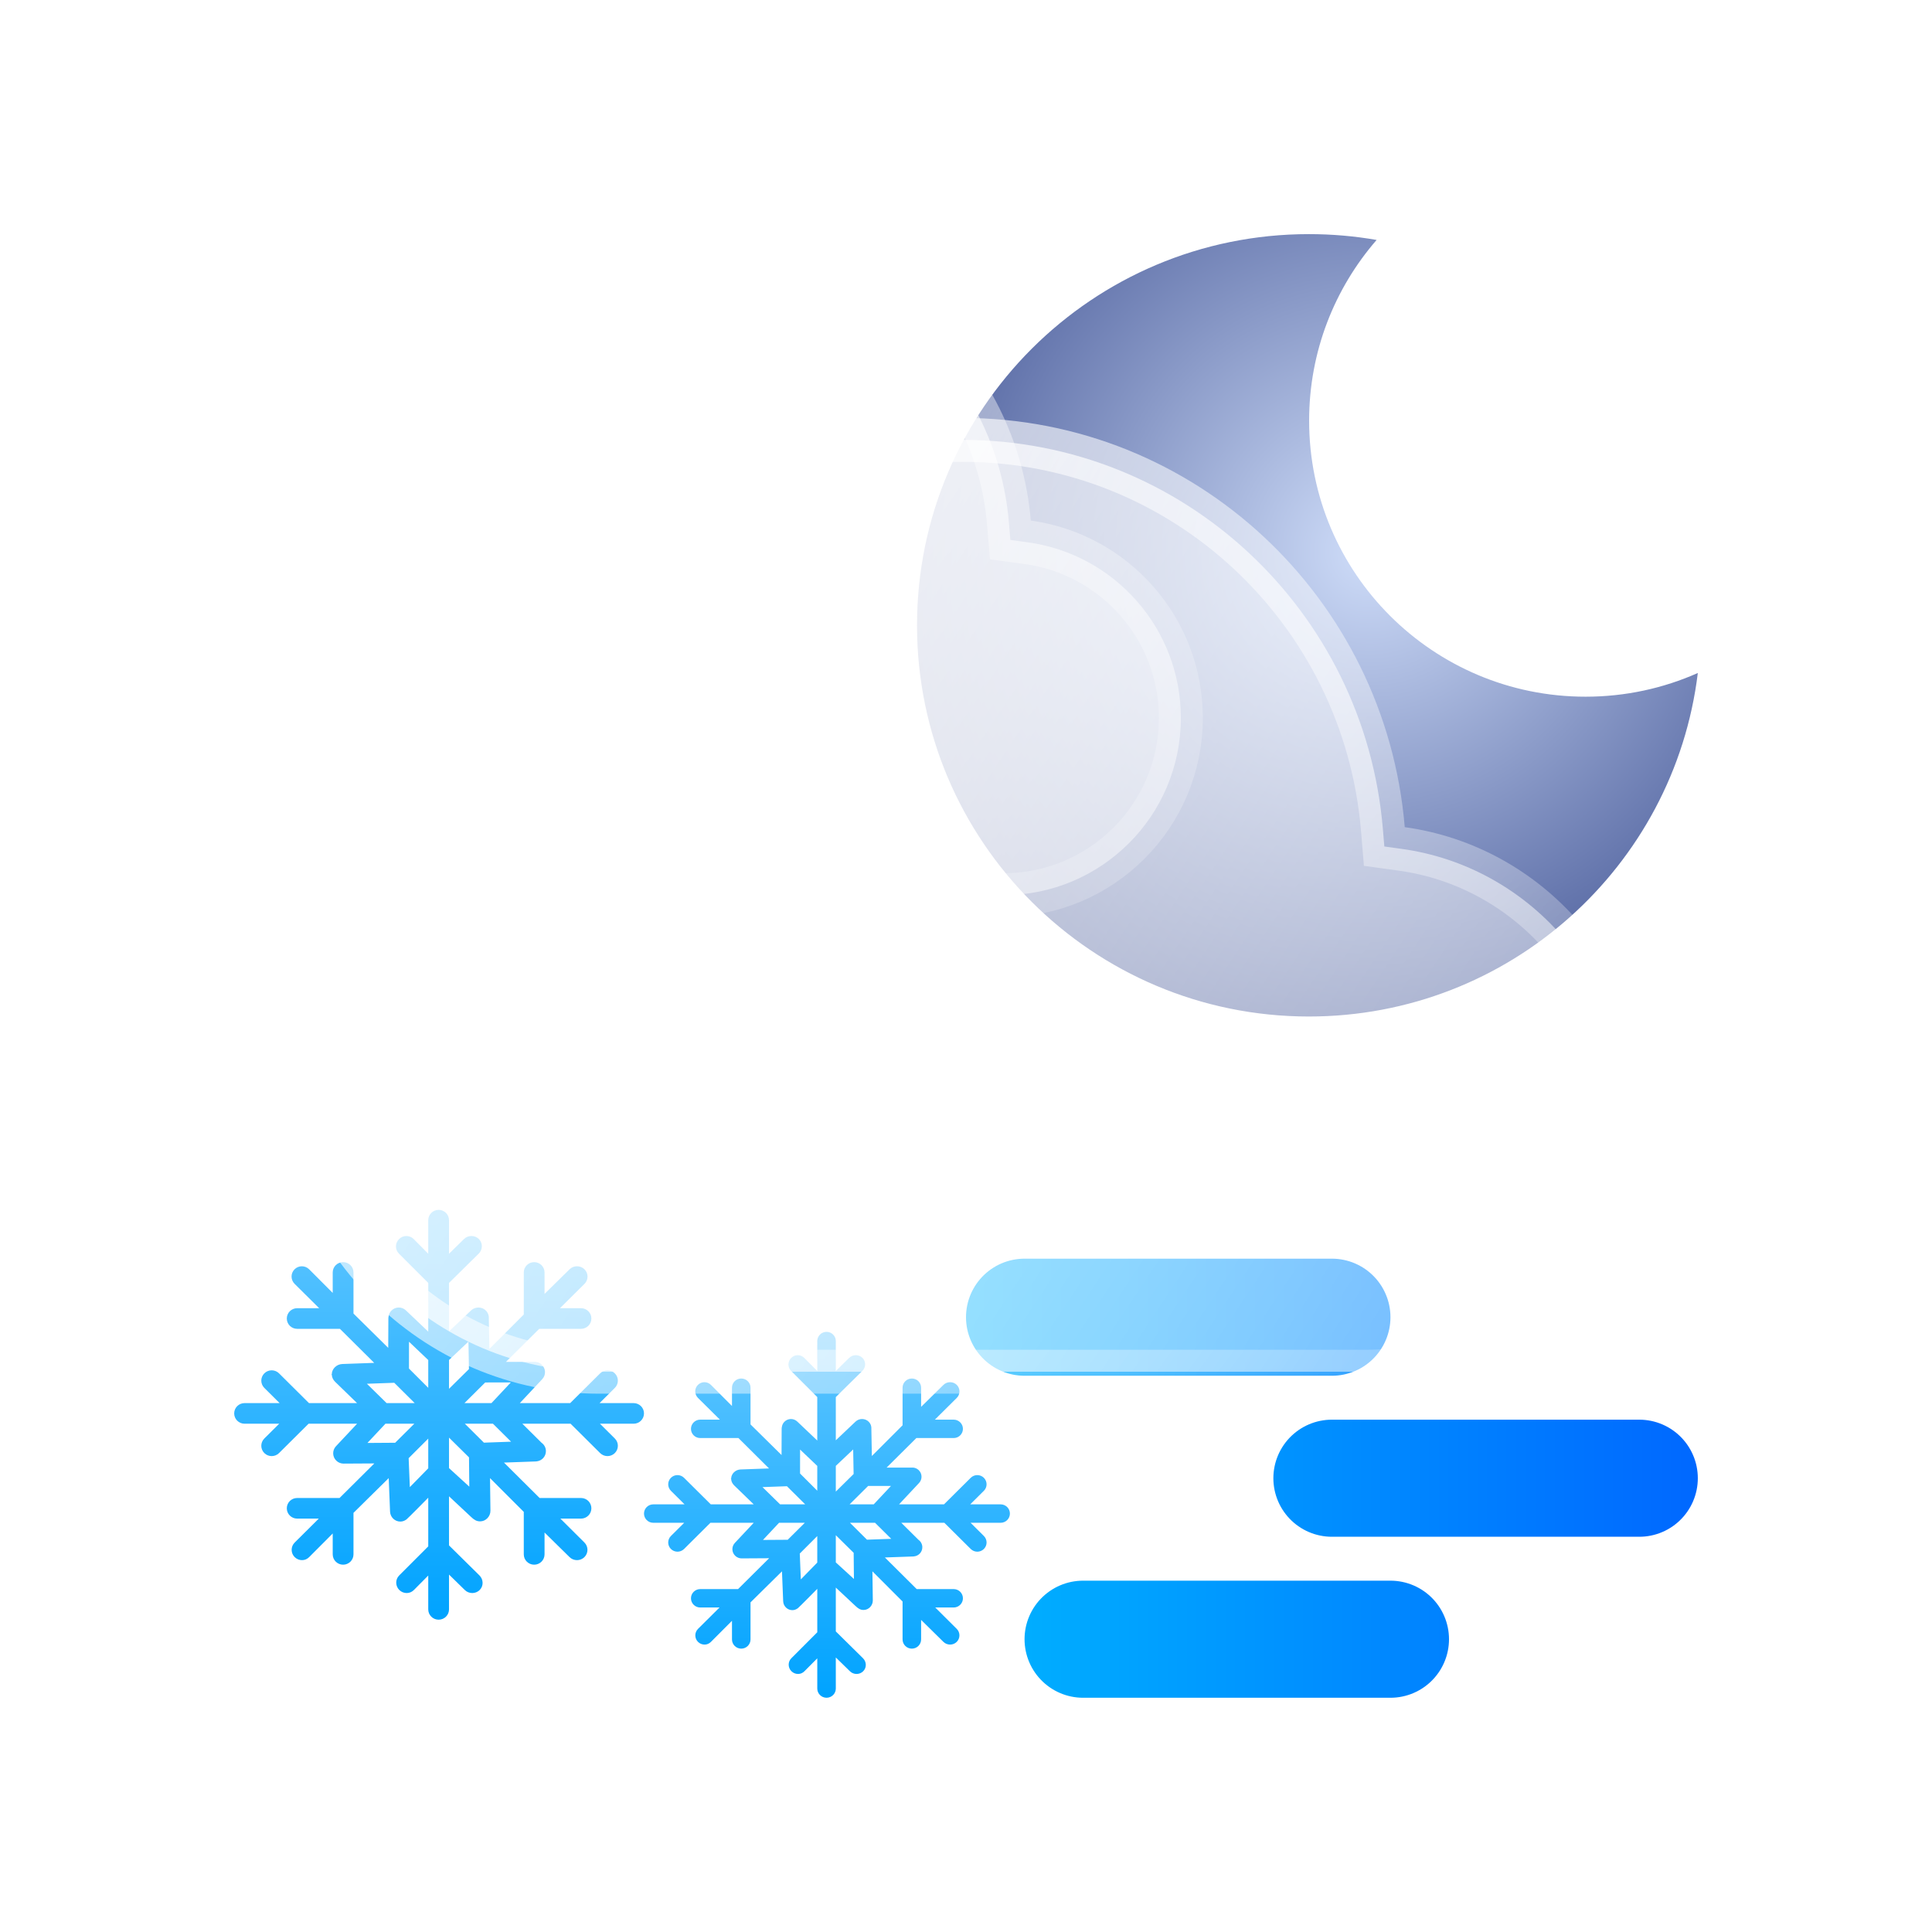 <svg width="132" height="132" viewBox="0 0 132 132" fill="none" xmlns="http://www.w3.org/2000/svg">
<g filter="url(#filter0_d_678_120)">
<path d="M78 81.996C88.935 81.996 99 81.996 99 81.996M82 103.996H103M99 92.996H120" stroke="url(#paint0_linear_678_120)" stroke-width="8" stroke-linecap="round"/>
<path d="M51.291 87.864H48.963L50.006 86.827C50.284 86.552 50.284 86.106 50.007 85.831C49.729 85.555 49.28 85.555 49.003 85.831L46.956 87.864H43.516L45.047 86.229C45.314 85.945 45.297 85.499 45.011 85.234C44.893 85.125 44.748 85.064 44.599 85.049C44.509 85.045 42.566 85.049 42.566 85.049L44.841 82.79H47.696C48.088 82.79 48.405 82.474 48.405 82.085C48.405 81.696 48.088 81.38 47.696 81.38H46.259L47.933 79.718C48.21 79.443 48.21 78.997 47.933 78.722C47.656 78.447 47.191 78.447 46.914 78.722L45.205 80.403V78.938C45.205 78.548 44.887 78.233 44.495 78.233C44.104 78.233 43.786 78.548 43.786 78.938V81.813L41.437 84.162L41.397 82.034C41.397 82.031 41.401 82.028 41.401 82.025C41.397 81.853 41.334 81.682 41.205 81.549C40.933 81.269 40.469 81.261 40.187 81.531L38.678 82.962V79.652L40.709 77.651C40.986 77.375 40.994 76.929 40.717 76.654C40.44 76.379 39.979 76.379 39.702 76.654L38.678 77.659V75.367C38.678 74.978 38.36 74.662 37.968 74.662C37.577 74.662 37.259 74.978 37.259 75.367V77.659L36.263 76.654C35.986 76.379 35.545 76.379 35.267 76.654C34.99 76.929 34.979 77.376 35.256 77.651L37.259 79.652V82.981L35.729 81.526C35.444 81.259 35.003 81.271 34.734 81.554C34.632 81.66 34.575 81.79 34.553 81.925C34.539 81.98 34.533 82.037 34.534 82.095L34.525 84.09L32.151 81.746V78.938C32.151 78.548 31.834 78.233 31.442 78.233C31.05 78.233 30.732 78.548 30.732 78.938V80.337L29.122 78.722C28.844 78.447 28.403 78.447 28.126 78.722C27.849 78.997 27.853 79.443 28.13 79.718L29.807 81.38H28.304C27.912 81.38 27.595 81.696 27.595 82.085C27.595 82.474 27.912 82.79 28.304 82.79H31.226L33.567 85.115L31.386 85.193C31.006 85.207 30.674 85.516 30.67 85.89C30.67 85.9 30.637 85.911 30.637 85.921C30.637 85.922 30.637 85.922 30.637 85.922C30.637 85.923 30.67 85.924 30.67 85.925C30.674 86.101 30.76 86.276 30.897 86.409L32.395 87.864H29.11L27.064 85.831C26.787 85.555 26.337 85.555 26.06 85.831C25.783 86.106 25.783 86.552 26.06 86.827L27.104 87.864H24.709C24.318 87.864 24 88.179 24 88.568C24 88.957 24.318 89.273 24.709 89.273H27.076L26.06 90.282C25.783 90.557 25.783 91.003 26.06 91.279C26.199 91.416 26.381 91.485 26.562 91.485C26.744 91.485 26.925 91.416 27.064 91.279L29.083 89.273H32.396L30.953 90.813C30.687 91.098 30.703 91.544 30.99 91.809C31.126 91.936 31.3 91.998 31.473 91.998C31.476 91.998 31.479 91.998 31.482 91.998C31.485 91.998 31.487 91.998 31.489 91.998C31.49 91.998 31.492 91.998 31.494 91.998L33.575 91.986L31.199 94.347H28.304C27.912 94.347 27.595 94.662 27.595 95.051C27.595 95.441 27.912 95.756 28.304 95.756H29.78L28.134 97.391C27.857 97.666 27.857 98.112 28.134 98.387C28.273 98.525 28.454 98.594 28.636 98.594C28.817 98.594 28.983 98.525 29.122 98.387L30.732 96.772V98.199C30.732 98.588 31.05 98.904 31.442 98.904C31.834 98.904 32.151 98.588 32.151 98.199V95.363L34.558 92.988L34.65 95.279C34.664 95.659 34.983 95.966 35.363 95.958C35.492 95.956 35.632 95.915 35.771 95.813C35.871 95.74 37.259 94.328 37.259 94.328V97.652L35.275 99.638C34.998 99.913 35.006 100.36 35.283 100.635C35.422 100.773 35.607 100.841 35.789 100.841C35.97 100.841 36.138 100.773 36.277 100.635L37.259 99.645V101.957C37.259 102.347 37.577 102.662 37.969 102.662C38.361 102.662 38.678 102.347 38.678 101.957V99.579L39.757 100.635C39.895 100.773 40.085 100.841 40.266 100.841C40.448 100.841 40.633 100.773 40.772 100.635C41.049 100.36 41.035 99.914 40.758 99.638L38.678 97.586V94.232C38.678 94.232 39.977 95.443 40.182 95.639C40.387 95.834 40.555 95.944 40.799 95.944C40.8 95.944 40.802 95.944 40.803 95.944C41.195 95.944 41.511 95.605 41.508 95.216L41.48 92.99L43.786 95.297V98.199C43.786 98.588 44.104 98.904 44.496 98.904C44.888 98.904 45.205 98.588 45.205 98.199V96.706L46.914 98.387C47.052 98.525 47.242 98.594 47.423 98.594C47.605 98.594 47.79 98.525 47.929 98.387C48.206 98.112 48.208 97.666 47.931 97.391L46.287 95.756H47.696C48.088 95.756 48.405 95.441 48.405 95.051C48.405 94.662 48.088 94.347 47.696 94.347H44.868L42.433 91.928L44.614 91.85C44.622 91.85 44.63 91.848 44.637 91.848C44.64 91.848 44.643 91.847 44.646 91.847C45.022 91.817 45.312 91.499 45.298 91.12C45.29 90.893 45.173 90.695 44.999 90.572L43.689 89.273H46.984L49.003 91.279C49.142 91.416 49.323 91.485 49.505 91.485C49.686 91.485 49.868 91.416 50.006 91.279C50.284 91.004 50.284 90.557 50.007 90.282L48.991 89.273H51.291C51.682 89.273 52 88.958 52 88.568C52 88.179 51.682 87.864 51.291 87.864ZM42.9 86.453L41.578 87.864H39.733L41.152 86.454L42.9 86.453ZM40.006 83.662L40.04 85.541L38.678 86.886V84.919L40.006 83.662ZM35.944 83.67L37.259 84.922V86.82L35.942 85.504L35.944 83.67ZM33.068 86.543L34.937 86.476L36.334 87.864H34.414L33.068 86.543ZM33.104 90.586L34.334 89.273H36.307L34.998 90.573L33.104 90.586ZM36.001 93.604L35.92 91.627L37.259 90.289V92.319L36.001 93.604ZM40.064 93.573L38.678 92.306V90.223L40.044 91.572L40.064 93.573ZM42.918 90.5L41.063 90.567L39.76 89.273H41.68L42.918 90.5Z" fill="url(#paint1_linear_678_120)"/>
<path d="M76.367 94.782H74.288L75.22 93.857C75.468 93.611 75.468 93.213 75.22 92.967C74.973 92.722 74.572 92.722 74.324 92.967L72.497 94.782H69.425L70.792 93.323C71.03 93.069 71.016 92.671 70.759 92.434C70.654 92.337 70.525 92.283 70.392 92.27C70.312 92.266 68.577 92.269 68.577 92.269L70.608 90.252H73.157C73.507 90.252 73.79 89.971 73.79 89.623C73.79 89.276 73.507 88.994 73.157 88.994H71.874L73.369 87.51C73.616 87.264 73.616 86.866 73.369 86.62C73.121 86.374 72.706 86.374 72.459 86.62L70.933 88.121V86.813C70.933 86.465 70.65 86.184 70.3 86.184C69.95 86.184 69.666 86.465 69.666 86.813V89.38L67.568 91.478L67.533 89.578C67.533 89.575 67.536 89.572 67.536 89.569C67.533 89.416 67.477 89.263 67.361 89.144C67.119 88.894 66.704 88.887 66.453 89.128L65.105 90.406V87.451L66.919 85.664C67.166 85.418 67.173 85.02 66.926 84.774C66.678 84.528 66.267 84.528 66.019 84.774L65.105 85.671V83.625C65.105 83.277 64.822 82.996 64.472 82.996C64.122 82.996 63.838 83.277 63.838 83.625V85.671L62.949 84.774C62.702 84.528 62.308 84.528 62.06 84.774C61.813 85.02 61.802 85.418 62.05 85.664L63.838 87.451V90.422L62.472 89.124C62.218 88.885 61.824 88.896 61.584 89.148C61.493 89.244 61.442 89.36 61.422 89.48C61.41 89.529 61.405 89.58 61.405 89.632L61.398 91.413L59.278 89.321V86.813C59.278 86.465 58.994 86.184 58.644 86.184C58.294 86.184 58.011 86.465 58.011 86.813V88.062L56.573 86.62C56.325 86.374 55.931 86.374 55.684 86.62C55.437 86.866 55.44 87.264 55.688 87.51L57.185 88.994H55.843C55.493 88.994 55.209 89.276 55.209 89.623C55.209 89.971 55.493 90.252 55.843 90.252H58.452L60.542 92.328L58.594 92.398C58.255 92.41 57.959 92.686 57.956 93.02C57.955 93.029 57.926 93.039 57.926 93.048C57.926 93.049 57.926 93.049 57.926 93.049C57.926 93.05 57.955 93.051 57.955 93.051C57.959 93.209 58.036 93.365 58.158 93.484L59.496 94.782H56.563L54.735 92.967C54.488 92.722 54.087 92.722 53.84 92.967C53.592 93.213 53.592 93.611 53.84 93.857L54.771 94.782H52.633C52.283 94.782 52 95.064 52 95.412C52 95.759 52.283 96.041 52.633 96.041H54.747L53.84 96.942C53.592 97.188 53.592 97.586 53.84 97.832C53.963 97.954 54.125 98.016 54.288 98.016C54.45 98.016 54.612 97.954 54.736 97.832L56.538 96.041H59.497L58.208 97.416C57.97 97.67 57.985 98.069 58.241 98.305C58.363 98.418 58.518 98.474 58.672 98.474C58.675 98.474 58.678 98.473 58.681 98.473C58.683 98.473 58.684 98.474 58.686 98.474C58.688 98.474 58.689 98.474 58.691 98.474L60.549 98.463L58.427 100.571H55.843C55.493 100.571 55.209 100.853 55.209 101.2C55.209 101.548 55.493 101.829 55.843 101.829H57.161L55.691 103.289C55.444 103.535 55.444 103.933 55.691 104.179C55.815 104.302 55.977 104.363 56.139 104.363C56.301 104.363 56.449 104.302 56.573 104.179L58.011 102.737V104.01C58.011 104.358 58.294 104.64 58.644 104.64C58.994 104.64 59.278 104.358 59.278 104.01V101.478L61.427 99.358L61.509 101.404C61.522 101.743 61.806 102.017 62.145 102.01C62.261 102.008 62.386 101.971 62.51 101.88C62.599 101.815 63.839 100.554 63.839 100.554V103.522L62.067 105.296C61.82 105.541 61.827 105.94 62.074 106.185C62.198 106.308 62.364 106.37 62.526 106.37C62.688 106.37 62.838 106.308 62.961 106.185L63.839 105.302V107.366C63.839 107.714 64.122 107.995 64.472 107.995C64.822 107.995 65.105 107.714 65.105 107.366V105.243L66.069 106.185C66.192 106.308 66.362 106.37 66.524 106.37C66.686 106.37 66.851 106.308 66.975 106.185C67.222 105.94 67.21 105.541 66.963 105.296L65.105 103.463V100.468C65.105 100.468 66.265 101.55 66.448 101.724C66.631 101.899 66.781 101.997 66.999 101.997C67 101.997 67.002 101.997 67.003 101.997C67.353 101.997 67.635 101.695 67.633 101.347L67.607 99.359L69.666 101.419V104.01C69.666 104.358 69.95 104.64 70.3 104.64C70.65 104.64 70.933 104.358 70.933 104.01V102.677L72.459 104.179C72.582 104.302 72.752 104.363 72.914 104.363C73.076 104.363 73.242 104.302 73.365 104.179C73.613 103.933 73.614 103.535 73.367 103.289L71.899 101.829H73.157C73.507 101.829 73.79 101.548 73.79 101.2C73.79 100.853 73.507 100.571 73.157 100.571H70.632L68.458 98.411L70.406 98.342C70.413 98.341 70.419 98.34 70.426 98.34C70.429 98.34 70.431 98.34 70.434 98.339C70.77 98.312 71.028 98.028 71.016 97.69C71.008 97.487 70.904 97.31 70.749 97.201L69.579 96.041H72.521L74.324 97.832C74.448 97.954 74.61 98.016 74.772 98.016C74.934 98.016 75.096 97.954 75.22 97.832C75.468 97.586 75.468 97.188 75.22 96.942L74.313 96.041H76.367C76.716 96.041 77 95.759 77 95.412C77 95.064 76.716 94.782 76.367 94.782ZM68.875 93.523L67.695 94.782H66.047L67.314 93.524L68.875 93.523ZM66.291 91.031L66.322 92.709L65.105 93.91V92.153L66.291 91.031ZM62.664 91.038L63.838 92.156V93.851L62.662 92.675L62.664 91.038ZM60.096 93.603L61.766 93.543L63.013 94.782H61.298L60.096 93.603ZM60.129 97.213L61.227 96.041H62.988L61.819 97.202L60.129 97.213ZM62.715 99.908L62.643 98.143L63.838 96.948V98.76L62.715 99.908ZM66.343 99.88L65.105 98.749V96.889L66.325 98.093L66.343 99.88ZM68.891 97.137L67.234 97.196L66.072 96.041H67.785L68.891 97.137Z" fill="url(#paint2_linear_678_120)"/>
<path fill-rule="evenodd" clip-rule="evenodd" d="M124 37.981C121.657 39.022 119.062 39.6 116.331 39.6C105.9 39.6 97.443 31.157 97.443 20.742C97.443 16.02 99.182 11.702 102.055 8.394C100.552 8.132 99.005 7.996 97.426 7.996C82.64 7.996 70.654 19.962 70.654 34.724C70.654 49.485 82.64 61.451 97.426 61.451C111.106 61.451 122.39 51.206 124 37.981Z" fill="url(#paint3_radial_678_120)"/>
<path d="M36.7 25.344L37.607 25.156L37.846 24.261C40.108 15.759 47.868 9.496 57.09 9.496C67.518 9.496 76.072 17.503 76.931 27.693L77.031 28.89L78.222 29.053C84.13 29.864 88.68 34.929 88.68 41.051C88.68 47.739 83.253 53.162 76.555 53.162H58.063H39.572C31.799 53.162 25.5 46.868 25.5 39.107C25.5 32.33 30.304 26.668 36.7 25.344Z" fill="url(#paint4_linear_678_120)" stroke="url(#paint5_linear_678_120)" stroke-width="3"/>
<path d="M44.746 44.707L45.654 44.518L45.89 43.621C49.169 31.196 60.409 22.054 73.754 22.054C88.841 22.054 101.238 33.74 102.482 48.638L102.582 49.835L103.771 49.999C112.437 51.198 119.128 58.694 119.128 67.776C119.128 77.697 111.148 85.721 101.327 85.721H75.133H48.939C37.595 85.721 28.38 76.454 28.38 64.999C28.38 54.996 35.41 46.656 44.746 44.707Z" fill="url(#paint6_linear_678_120)" stroke="url(#paint7_linear_678_120)" stroke-width="3"/>
</g>
<defs>
<filter id="filter0_d_678_120" x="0" y="-0.004" width="132" height="132" filterUnits="userSpaceOnUse" color-interpolation-filters="sRGB">
<feFlood flood-opacity="0" result="BackgroundImageFix"/>
<feColorMatrix in="SourceAlpha" type="matrix" values="0 0 0 0 0 0 0 0 0 0 0 0 0 0 0 0 0 0 127 0" result="hardAlpha"/>
<feOffset dx="-8" dy="8"/>
<feGaussianBlur stdDeviation="8"/>
<feComposite in2="hardAlpha" operator="out"/>
<feColorMatrix type="matrix" values="0 0 0 0 0.164 0 0 0 0 0.315 0 0 0 0 0.475 0 0 0 0.1 0"/>
<feBlend mode="normal" in2="BackgroundImageFix" result="effect1_dropShadow_678_120"/>
<feBlend mode="normal" in="SourceGraphic" in2="effect1_dropShadow_678_120" result="shape"/>
</filter>
<linearGradient id="paint0_linear_678_120" x1="125.143" y1="92.996" x2="64.286" y2="92.996" gradientUnits="userSpaceOnUse">
<stop stop-color="#0066FF"/>
<stop offset="1" stop-color="#00C2FF"/>
</linearGradient>
<linearGradient id="paint1_linear_678_120" x1="38" y1="74.662" x2="38" y2="102.662" gradientUnits="userSpaceOnUse">
<stop stop-color="#5EC5FF"/>
<stop offset="1" stop-color="#00A3FF"/>
</linearGradient>
<linearGradient id="paint2_linear_678_120" x1="64.5" y1="82.996" x2="64.5" y2="107.995" gradientUnits="userSpaceOnUse">
<stop stop-color="#5EC5FF"/>
<stop offset="1" stop-color="#00A3FF"/>
</linearGradient>
<radialGradient id="paint3_radial_678_120" cx="0" cy="0" r="1" gradientUnits="userSpaceOnUse" gradientTransform="translate(101.59 29.675) rotate(126.311) scale(35.288 35.305)">
<stop stop-color="#CFDDF9"/>
<stop offset="1" stop-color="#465897"/>
</radialGradient>
<linearGradient id="paint4_linear_678_120" x1="24" y1="7.996" x2="91.247" y2="53.071" gradientUnits="userSpaceOnUse">
<stop stop-color="white" stop-opacity="0.9"/>
<stop offset="1" stop-color="white" stop-opacity="0.4"/>
</linearGradient>
<linearGradient id="paint5_linear_678_120" x1="24" y1="7.996" x2="80.477" y2="50.411" gradientUnits="userSpaceOnUse">
<stop stop-color="white" stop-opacity="0.9"/>
<stop offset="1" stop-color="white" stop-opacity="0.2"/>
</linearGradient>
<linearGradient id="paint6_linear_678_120" x1="26.88" y1="20.554" x2="122.637" y2="84.199" gradientUnits="userSpaceOnUse">
<stop stop-color="white" stop-opacity="0.9"/>
<stop offset="1" stop-color="white" stop-opacity="0.4"/>
</linearGradient>
<linearGradient id="paint7_linear_678_120" x1="26.88" y1="20.554" x2="107.369" y2="80.495" gradientUnits="userSpaceOnUse">
<stop stop-color="white" stop-opacity="0.9"/>
<stop offset="1" stop-color="white" stop-opacity="0.2"/>
</linearGradient>
</defs>
</svg>
